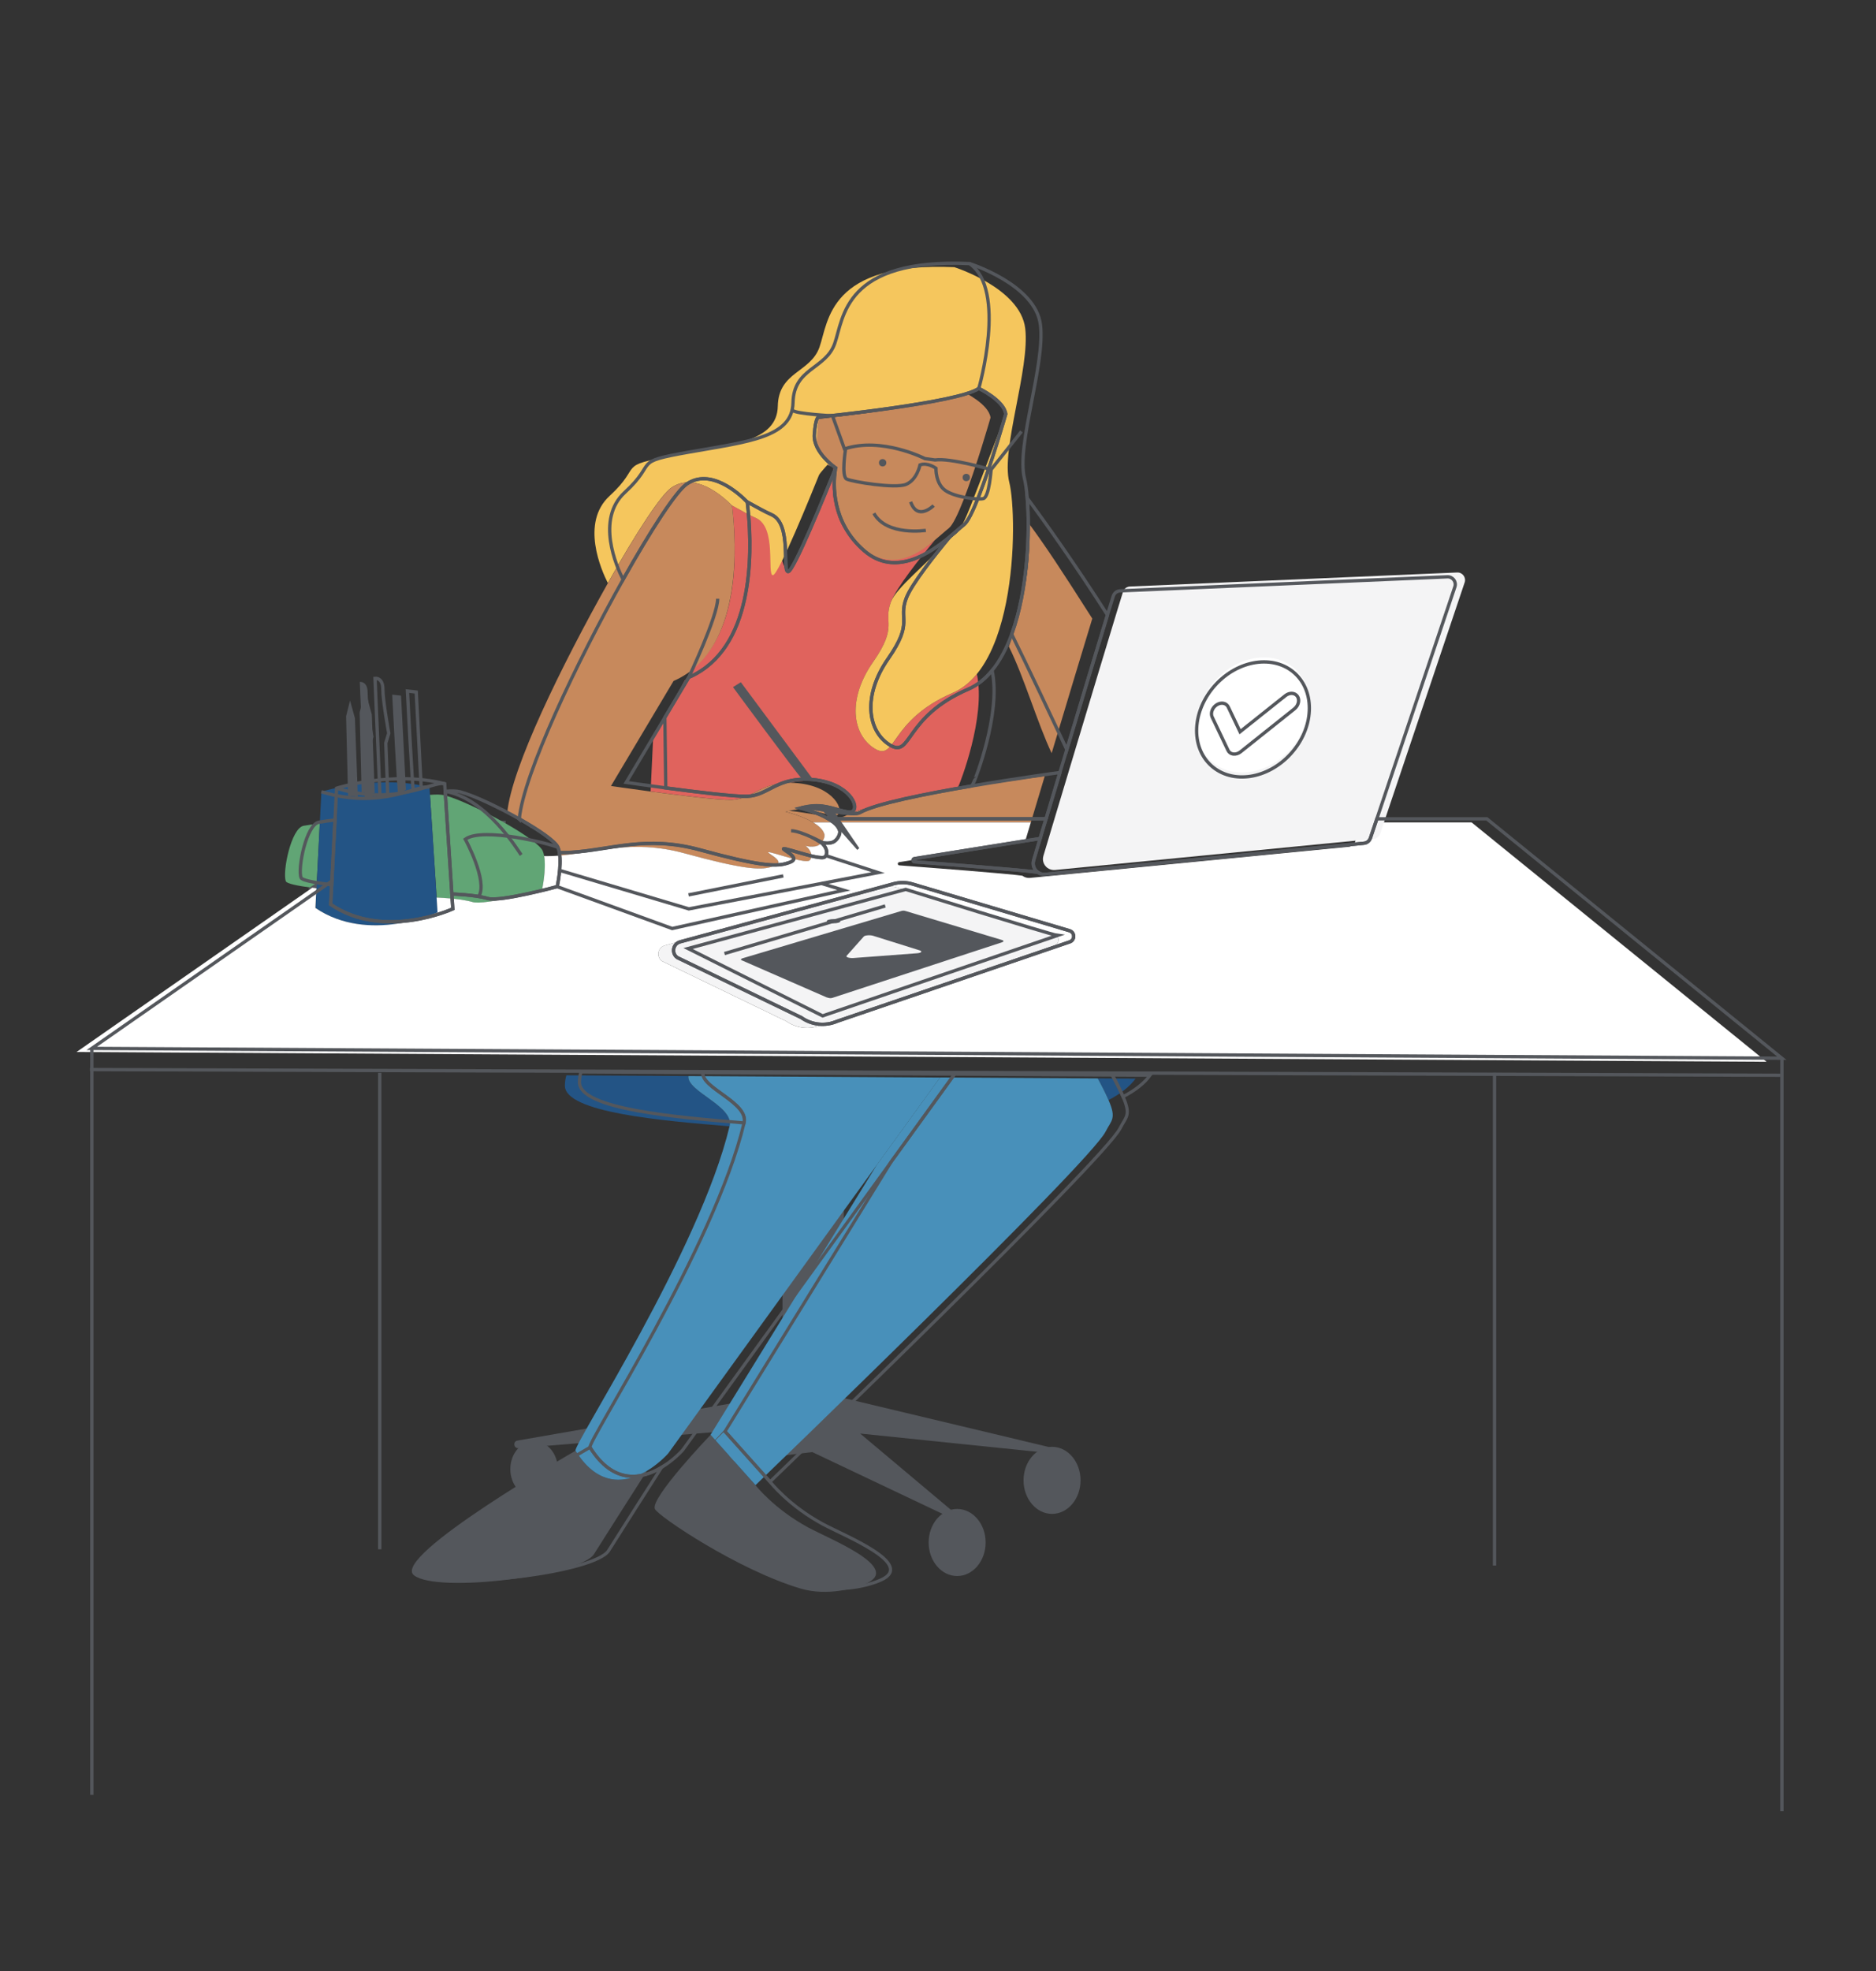 <?xml version="1.0" encoding="utf-8"?>
<!-- Generator: Adobe Illustrator 24.0.3, SVG Export Plug-In . SVG Version: 6.00 Build 0)  -->
<svg version="1.1" id="Layer_1" xmlns="http://www.w3.org/2000/svg" xmlns:xlink="http://www.w3.org/1999/xlink" x="0px" y="0px"
	 viewBox="0 0 566.93 595.28" style="enable-background:new 0 0 566.93 595.28;" xml:space="preserve">
<rect x="0" y="0" width="566.93" height="595.28" fill="#333333" stroke="none"/>
<style type="text/css">
	.st0{fill:#54575C;}
	.st1{fill:none;stroke:#54575C;stroke-miterlimit:10;}
	.st2{fill-rule:evenodd;clip-rule:evenodd;fill:#F4F4F5;}
	.st3{fill:#FFFFFF;}
	.st4{fill:none;}
	.st5{fill:#E17E41;}
	.st6{fill:#F5C65D;}
	.st7{fill:#4890BA;}
	.st8{fill:#235485;}
	.st9{fill:#F4F4F5;stroke:#54575C;stroke-miterlimit:10;}
	.st10{fill:#3581AD;}
	.st11{fill:#DCEFFA;}
	.st12{fill:#906253;}
	.st13{fill:#ECBB8F;}
	.st14{fill:none;stroke:#54575C;stroke-linejoin:round;stroke-miterlimit:10;}
	.st15{fill:#E0635D;}
	.st16{fill:none;stroke:#54575C;stroke-miterlimit:10;}
	.st17{fill:#F4F4F5;}
	.st18{fill:#C7895C;}
	.st19{fill:#61A575;}
	.st20{fill:none;stroke:#54575C;stroke-width:0.955;stroke-miterlimit:10;}
</style>
<path class="st0" d="M294.01,461.57l-48.52-23.01l-27.64,3.26l12.38-10.48l-73.55,6.03c-1.47,0.12-1.75-2.04-0.29-2.29l86.74-15.08
	c0.89-0.07,1.79-0.06,2.68,0.05l74.74,17.83c0.79,0.19,0.59,1.37-0.22,1.29l-60.39-6.21L294.01,461.57z"/>
<ellipse class="st0" cx="317.93" cy="447.09" rx="8.61" ry="10.13"/>
<ellipse class="st0" cx="289.25" cy="465.86" rx="8.61" ry="10.13"/>
<rect x="236.47" y="336.81" class="st0" width="18.53" height="95.92"/>
<g>
	<g>
		<path class="st4" d="M221.16,152.64c0.02,0.02,0.04,0.04,0.06,0.07c0-0.01,0-0.02,0-0.03
			C221.2,152.66,221.18,152.65,221.16,152.64z"/>
		<path class="st4" d="M289.87,236.96l-0.73,1.49c13.86-2.35,26.54-4.05,26.54-4.05s0.01,0.05,0.02,0.11
			c0.69-2.3,1.4-4.65,2.11-7.02c-4.37-9.3-12.01-25.45-16.66-34.84c-1.53,4.18-3.48,7.95-5.92,10.94
			C298.03,216.8,289.87,236.96,289.87,236.96z"/>
		<path class="st4" d="M184.64,237.38c0,0,5.32,0.78,11.97,1.67l-0.28-21.28L184.64,237.38z"/>
		<path class="st18" d="M291.2,118.38c-6.2,4.39-48.42,8.65-48.42,8.65s-0.9-0.13-1.29,5.29c-0.39,5.42,11.06,9,11.06,9
			s-0.38,3.73-0.48,4.42c-0.5,3.57-0.93,11.97,9.13,20.63c9.29,7.99,15.21,1.84,21.35-3.28c1.8-1.5,3.23-2.82,4.14-3.52
			c1.19-0.92,2.8-4.28,4.47-8.53c3.92-9.99,8.18-24.91,8.18-24.91C298.82,122,291.2,118.38,291.2,118.38z"/>
		<path class="st15" d="M295.22,203.57c-2.05,2.5-4.44,4.46-7.24,5.66c-19.53,8.4-17.01,21-23.73,16.8
			c-6.72-4.2-8.19-14.91-0.42-26.05c7.77-11.13,2.94-11.76,5.46-18.27c1.65-4.27,8.65-13.07,13.26-18.62
			c-6.14,5.12-13.75,9.65-23.04,1.66c-10.07-8.66-7.75-21.03-7.25-24.6l-2.24,8.34c-2.23,5.54-10.16,24.16-11.83,24.16
			c-1.89,0-3.34-13.42-9.64-16.15c-2-0.86-4.54-2.32-7.32-3.84c0,0.01,0,0.02,0,0.03c1.45,12.21,2.59,38.13-12.18,49.39
			c-1.09,0.83-0.8,2.83-2.12,3.4l-9.56,17.53l-0.75,16.02c9.15,1.22,20.81,2.65,24.58,2.53c6.04-0.19,8.67-5.26,17.74-5.15
			c1.16-0.34,2.34-0.52,3.59-0.53c0.14-0.03,0.27-0.07,0.4-0.09c2.64-0.32,5.41,0.45,7.95,1.13c2.8,0.75,5.38,1.71,6.89,4.37
			c0.79,1.4,0.84,2.76,0.42,3.92c6.4-2.29,19.1-4.78,30.95-6.78l0.73-1.49C289.87,236.96,298.03,216.8,295.22,203.57z"/>
		<path class="st18" d="M304.88,195.26c4.66,9.4,8.55,22.92,12.93,32.22c4.62-15.38,9.51-31.6,12.28-40.66
			c-9.67-15.17-13.94-21.63-19.2-28.78C311.71,168.1,309.78,181.85,304.88,195.26z"/>
		<path class="st6" d="M304.99,145.59c-2.52-10.08,6.3-34.24,4.83-46.42c-1.47-12.18-21.42-18.48-21.42-18.48
			c-38.02-1.68-38.02,16.38-40.75,24.15c-2.73,7.77-12.39,7.35-12.6,17.85c-0.21,10.5-13.44,11.76-31.3,14.91
			c-17.85,3.15-9.24,2.73-19.53,12.18c-8.84,8.12-2.49,22.44-0.53,26.31c8.38-14.92,16-26.63,19.22-28.83
			c7.13-4.87,15.56,2.65,18.24,5.37c0.02,0.01,0.04,0.02,0.06,0.03c2.78,1.52,5.33,2.97,7.32,3.84c6.3,2.73,3.15,17.22,5.04,17.22
			c1.68,0,11.69-24.68,13.92-30.22c0.28-0.7,3.35-3.97,3.35-3.97s-4.47-1.06-4.08-6.48c0.39-5.42,0.61-7.1,0.61-7.1
			s42.23-4.26,48.42-8.65c0,0,7.62,3.62,8.14,7.75c0,0-6.66,17.71-10.59,27.7c-1.67,4.25-3.28,7.61-4.47,8.53
			c-0.91,0.7-2.34,2.02-4.14,3.52c-4.61,5.54-13.8,12.63-15.45,16.91c-2.52,6.51,2.31,7.14-5.46,18.27
			c-7.77,11.13-6.3,21.84,0.42,26.05c6.72,4.2,4.2-8.4,23.73-16.8c2.8-1.2,5.19-3.16,7.24-5.66c2.45-2.99,4.39-6.75,5.92-10.94
			c4.9-13.41,5.53-31.08,4.7-41.14C305.63,149,305.34,146.96,304.99,145.59z"/>
		<path class="st18" d="M315.68,234.39c0,0-12.68,1.7-26.54,4.05c-14.07,2.39-29.36,5.44-33.84,8.05
			c-1.98,1.16-10.74-1.03-16.86-1.64c-0.67,0.15-1.08,0.29-1.08,0.29s4.86,1.16,8.36,3.23h38.5h27.31c1.26-4.2,2.68-8.93,4.17-13.88
			C315.68,234.43,315.68,234.39,315.68,234.39z"/>
		<path class="st19" d="M96.64,248.71c-1.56,0.18-3.33,0.42-4.88,0.69c-3.8,0.67-6.49,14.09-5.37,16.78
			c0.29,0.69,3.45,1.35,7.98,1.95l1.32-0.92L96.64,248.71z"/>
		<path class="st1" d="M152.31,248.38h-0.03c0.01,0.01,0.02,0.01,0.03,0.02C152.31,248.39,152.31,248.38,152.31,248.38z"/>
		<path class="st18" d="M241.14,236.54c-10.92-1.05-13.44,4.83-19.95,5.04c-3.77,0.12-15.43-1.31-24.58-2.53
			c-6.64-0.89-11.97-1.67-11.97-1.67l11.69-19.61l7.22-12.11c1.33-0.57,2.56-1.24,3.71-1.99c16.67-10.83,15.41-38.75,13.97-50.96
			c-0.02-0.02-0.04-0.04-0.06-0.07c-2.68-2.73-11.11-10.25-18.24-5.37c-3.22,2.2-10.84,13.91-19.22,28.83
			c-14,24.92-29.14,55.79-30.41,69.29c0,0,3.6,1.91,3.6,1.91c1.51,0.85,2.66,1.78,3.56,2.73c0.85,0.22,1.66,0.52,2.51,0.98
			c0.58,0.32,2.7,2.2,2.88,2.1c-0.68-0.5-0.81-0.6-0.38-0.29c0.15,0.11,0.3,0.22,0.45,0.34c0.46,0.35,0.98,0.72,1.41,1.14
			c1.09,1.09,1.78,2.57,1.87,4.11c11.37-0.91,21.95-4.98,37.72-0.66c17.64,4.83,22.68,5.04,25.84,4.2c3.15-0.84,3.57-1.68,0-3.99
			c-3.57-2.31,10.5,3.36,11.97,1.89c0.11-0.11,0.2-0.23,0.27-0.35c0.61-1.03,0.04-2.5-0.93-3.48c-0.2-0.21-0.26-0.31-0.65-0.54
			c1.05,0.25,2.56,0.42,3.74-0.07c1.06-0.44,2.36-2.24,1.97-3.54c-0.25-0.85-0.89-1.63-1.74-2.33c-0.49-0.41-1.05-0.79-1.66-1.15
			c-3.5-2.07-8.36-3.23-8.36-3.23s0.4-0.14,1.08-0.29c1.19-0.27,3.23-0.6,5.44-0.34c3.65,0.44,7.74,2.33,9.03,1.68
			C255.42,244.94,252.06,237.59,241.14,236.54z"/>
		<path class="st1" d="M95.69,267.21l-1.32,0.92c0.41,0.05,0.83,0.11,1.27,0.16L95.69,267.21z"/>
		<path class="st19" d="M164.45,258.58c-0.1-0.57-0.24-1.1-0.43-1.56c-0.75-1.82-5.81-5.28-11.71-8.62
			c-0.01-0.01-0.02-0.01-0.03-0.02c-6.42-3.63-13.83-7.1-17.79-8.15c-1.14-0.3-2.72-0.33-4.55-0.16l0.54,8.31l1.48,22.72
			c0.04,0,0.07,0,0.07,0s6.94,0.22,10.74,1.34c3.8,1.12,21.03-3.58,21.03-3.58S165.17,262.66,164.45,258.58z"/>
		<path class="st8" d="M131.96,271.1l-1.48-22.72l-0.54-8.31l-0.15-2.3c-15.66-4.03-32.66,1.34-32.66,1.34l-0.49,9.6l-0.94,18.5
			l-0.06,1.08l-0.3,5.94c16.11,10.96,36.91,1.34,36.91,1.34L131.96,271.1z"/>
		<path class="st0" d="M197.92,455.76c0.56,1.12,6.82,5.71,15.32,10.73c8.49,5.02,19.22,10.46,28.69,13.28
			c8.18,2.43,16.87-0.15,20-1.6c10.4-4.8-10.96-13.23-17.6-16.8c-10.4-5.6-16-12.8-16-12.8l-13.6-15.2
			C214.72,433.36,196.32,452.56,197.92,455.76z"/>
		<path class="st0" d="M173.91,438.16c0,0-56.01,32.01-48.81,37.61c7.2,5.6,50.41,0,54.41-6.4c3.4-5.44,13.16-20.7,16.01-25.16
			C189.76,447.66,181.12,449.68,173.91,438.16z"/>
		<path class="st8" d="M171.16,324.77c-0.29,1-0.45,2.04-0.45,3.13c0,8.08,29.18,10.58,49.75,12.26
			c1.46-6.12-12.96-10.5-12.44-15.17L171.16,324.77z"/>
		<path class="st8" d="M343.16,325.77l-11.42-0.07c1.17,2.12,2.3,4.34,3.26,6.54C338.68,330.32,341.42,328.16,343.16,325.77z"/>
		<path class="st7" d="M335,332.24c-0.96-2.2-2.09-4.41-3.26-6.54l-47.66-0.28l-12.5,17.27l-6.57,9.07l-50.29,81.58l13.6,15.2
			c0,0,100.99-97.17,105.79-106.77C335.85,338.32,337.49,337.92,335,332.24z"/>
		<path class="st17" d="M318.6,282.16l-47.43-14.1c-1.88-0.56-3.88-0.58-5.77-0.07l-64.48,17.54c-2.17,0.59-2.68,3.45-0.84,4.75
			l19.67,9.51l7.21,3.49l10.6,5.12c3.17,2.24,7.27,2.66,10.82,1.12l7.06-2.41l22.13-7.55l41.23-14.07
			C320.32,284.84,320.19,282.63,318.6,282.16z"/>
		<path class="st7" d="M273.45,325.37l-65.42-0.38c-0.53,4.68,13.9,9.05,12.44,15.17c-8.9,37.36-47.49,96.48-46.55,98
			c7.2,11.53,15.85,9.5,21.61,6.05c3.84-2.3,6.4-5.25,6.4-5.25l63.09-87.18l6.57-9.07l12.5-17.27L273.45,325.37z"/>
		<path class="st3" d="M444.72,248.38H411.5l-1.96,5.83c-0.29,0.85-1.04,1.46-1.94,1.54c-10.68,1.05-77.49,7.56-96.31,9.39
			c-0.88,0.09-1.69-0.17-2.32-0.65c-4.92-0.69-27.71-2.42-37.2-3.13c-0.58-0.04-0.61-0.88-0.04-0.97l38.01-6.08
			c0.16-0.54,0.33-1.11,0.5-1.68c0.4-1.35,0.83-2.77,1.28-4.26h-27.31h-38.5c0.6,0.36,1.17,0.74,1.66,1.15
			c0.85,0.7,1.48,1.48,1.74,2.33c0.39,1.3-0.92,3.1-1.97,3.54c-0.96,0.4-2.15,0.37-3.12,0.2c-0.22-0.04-0.43-0.08-0.62-0.13
			c0.23,0.15,0.45,0.34,0.65,0.54c0.97,0.98,1.54,2.46,0.93,3.48c-0.07,0.12-0.16,0.24-0.27,0.35c-1.47,1.47-15.54-4.2-11.97-1.89
			c3.57,2.31,3.15,3.15,0,3.99c-3.15,0.84-8.19,0.63-25.84-4.2c-16.32-4.47-27.07,0.04-38.89,0.75c-0.96,0.06-1.93,0.09-2.91,0.09
			c-0.23,0-0.44-0.01-0.66-0.02c0.72,4.09-0.66,10.29-0.66,10.29s-17.23,4.7-21.03,3.58c-3.8-1.12-10.74-1.34-10.74-1.34
			s-0.03,0-0.07,0l0.29,4.48c0,0-20.81,9.62-36.91-1.34l0.3-5.94c-0.43-0.05-0.86-0.11-1.27-0.16l-71.21,49.6l131.26,0.76l38.6,0.22
			l68.51,0.4l11.13,0.06l49.91,0.29l11.96,0.07l199.36,1.16L444.72,248.38z M318.8,285.5l-41.23,14.07l-22.13,7.55l-7.06,2.41
			c-3.56,1.54-7.66,1.12-10.82-1.12l-10.6-5.12l-7.21-3.49l-19.67-9.51c-1.84-1.3-1.34-4.15,0.84-4.75l64.48-17.54
			c1.89-0.52,3.89-0.49,5.77,0.07l47.43,14.1C320.19,282.63,320.32,284.84,318.8,285.5z"/>
	</g>
	<path class="st1" d="M129.79,237.77c-3.27-1.02-14.64,6.96-32.66,1.34"/>
	<path class="st0" d="M120.3,239.72c-0.3-0.89-1.78-29.93-1.78-29.93l2.67,0.3l1.48,28.45"/>
	<path class="st0" d="M110.22,241.2l-0.7-16.54l-0.79-18.72c0,0,2.37-0.3,2.37,3.26s1.78,13.34,1.78,13.34l-0.89,2.96l0.59,15.41"/>
	<polyline class="st0" points="105.18,240.31 104.59,216.3 105.78,211.56 107.26,216.9 108.15,240.61 	"/>
</g>
<g>
	<g>
		<g>
			<path class="st0" d="M251.5,301.39l51.27-16.79c0.64-0.19,0.65-0.51,0-0.71l-28.58-8.59c-0.64-0.2-1.09-0.38-1.73-0.19
				l-48.06,14.31c-0.64,0.19-0.65,0.51,0,0.71l25.37,11.08C250.41,301.39,250.86,301.58,251.5,301.39z M255.84,288.68l2.6-2.92
				l2.6-2.92c0.34-0.39,1.93-0.5,2.85-0.21l7.02,2.2l7.02,2.2c0.92,0.29,0.5,0.77-0.78,0.87l-9.62,0.72l-9.62,0.72
				C256.65,289.42,255.49,289.06,255.84,288.68z"/>
		</g>
		<line class="st1" x1="267.52" y1="273.61" x2="218.93" y2="287.99"/>
		
			<ellipse transform="matrix(6.757368e-03 -1 1 6.757368e-03 -28.031 528.244)" class="st0" cx="251.9" cy="278.23" rx="0.63" ry="2.06"/>
	</g>
	<g>
		<path class="st17" d="M440.36,172.9l-98.9,4.24c-0.96,0.04-1.79,0.67-2.08,1.59c-0.39,1.24-0.99,3.2-1.76,5.7
			c-2.77,9.06-7.65,25.28-12.28,40.66c-0.71,2.37-1.42,4.72-2.11,7.02c-1.49,4.95-2.9,9.68-4.17,13.88
			c-0.45,1.49-0.87,2.91-1.28,4.26c-0.17,0.57-0.34,1.14-0.5,1.68c-0.77,2.55-1.43,4.77-1.96,6.55c-0.43,1.42,0.13,2.83,1.19,3.62
			c0.63,0.47,1.44,0.73,2.32,0.65c18.82-1.83,85.63-8.33,96.31-9.39c0.89-0.09,1.65-0.69,1.94-1.54l1.96-5.83l23.58-70.08
			C443.13,174.39,441.96,172.83,440.36,172.9z"/>
		<path class="st4" d="M225.76,151.57c0.02,0.02,0.04,0.04,0.06,0.07c0-0.01,0-0.02,0-0.03
			C225.8,151.59,225.78,151.58,225.76,151.57z"/>
		<path class="st4" d="M252.54,141.33c0,0-0.16,0.41-0.45,1.11l0.26-0.03C252.46,141.72,252.54,141.33,252.54,141.33z"/>
		<path class="st4" d="M294.47,235.88l-0.73,1.49c13.86-2.35,26.54-4.05,26.54-4.05s0.01,0.05,0.02,0.11
			c0.69-2.3,1.4-4.65,2.11-7.02c-4.37-9.3-12.01-25.45-16.66-34.84c-1.53,4.18-3.48,7.95-5.92,10.94
			C302.63,215.73,294.47,235.88,294.47,235.88z"/>
		<path class="st4" d="M189.24,236.3c0,0,5.32,0.78,11.97,1.67l-0.28-21.28L189.24,236.3z"/>
		<path class="st1" d="M295.8,117.31c-6.2,4.39-48.42,8.65-48.42,8.65s-0.9-0.13-1.29,5.29c-0.39,5.42,6.46,10.07,6.46,10.07
			s-0.09,0.39-0.18,1.08c-0.5,3.57-1.23,15.31,8.84,23.97c9.29,7.99,19.81,0.77,25.95-4.35c1.8-1.5,3.23-2.82,4.14-3.52
			c1.19-0.92,2.8-4.28,4.47-8.53c3.92-9.99,8.18-24.91,8.18-24.91C303.42,120.92,295.8,117.31,295.8,117.31z"/>
		<path class="st1" d="M299.82,202.5c-2.05,2.5-4.44,4.46-7.24,5.66c-19.53,8.4-17.01,21-23.73,16.8
			c-6.72-4.2-8.19-14.91-0.42-26.05c7.77-11.13,2.94-11.76,5.46-18.27c1.65-4.27,8.65-13.07,13.26-18.62
			c-6.14,5.12-16.66,12.34-25.95,4.35c-10.07-8.66-9.34-20.4-8.84-23.97l-0.26,0.03c-2.23,5.54-12.24,30.22-13.92,30.22
			c-1.89,0,1.26-14.49-5.04-17.22c-1.99-0.86-4.54-2.32-7.32-3.84c0,0.01,0,0.02,0,0.03c1.45,12.21,2.7,40.13-13.97,50.96
			c-1.15,0.75-2.38,1.42-3.71,1.99l-7.22,12.11l0.28,21.28c9.15,1.22,20.81,2.65,24.58,2.53c6.51-0.21,9.03-6.09,19.95-5.04
			c10.92,1.05,14.28,8.4,11.76,9.66c-1.3,0.65-5.38-1.24-9.03-1.68c-2.2-0.27-4.25,0.06-5.44,0.34c6.12,0.61,14.88,2.79,16.86,1.64
			c4.48-2.61,19.77-5.67,33.84-8.05l0.73-1.49C294.47,235.88,302.63,215.73,299.82,202.5z"/>
		<path class="st1" d="M305.74,191.56c4.66,9.4,12.29,25.54,16.66,34.84c4.62-15.38,9.51-31.6,12.28-40.66
			c-9.67-15.17-18.98-28.17-24.24-35.32C311.27,160.48,310.64,178.16,305.74,191.56z"/>
		<path class="st1" d="M309.59,144.51c-2.52-10.08,6.3-34.24,4.83-46.42C312.95,85.91,293,79.61,293,79.61
			c-38.02-1.68-38.02,16.38-40.75,24.15c-2.73,7.77-12.39,7.35-12.6,17.85c-0.21,10.5-13.44,11.76-31.3,14.91
			c-17.85,3.15-9.24,2.73-19.53,12.18c-8.84,8.12-2.49,22.44-0.53,26.31c8.38-14.92,16-26.63,19.22-28.83
			c7.13-4.87,15.56,2.65,18.24,5.37c0.02,0.01,0.04,0.02,0.06,0.03c2.78,1.52,5.33,2.97,7.32,3.84c6.3,2.73,3.15,17.22,5.04,17.22
			c1.68,0,11.69-24.68,13.92-30.22c0.28-0.7,0.45-1.11,0.45-1.11s-6.84-4.65-6.46-10.07c0.39-5.42,1.29-5.29,1.29-5.29
			s42.23-4.26,48.42-8.65c0,0,7.62,3.62,8.14,7.75c0,0-4.26,14.93-8.18,24.91c-1.67,4.25-3.28,7.61-4.47,8.53
			c-0.91,0.7-2.34,2.02-4.14,3.52c-4.61,5.54-11.61,14.34-13.26,18.62c-2.52,6.51,2.31,7.14-5.46,18.27
			c-7.77,11.13-6.3,21.84,0.42,26.05c6.72,4.2,4.2-8.4,23.73-16.8c2.8-1.2,5.19-3.16,7.24-5.66c2.45-2.99,4.39-6.75,5.92-10.94
			c4.9-13.41,5.53-31.08,4.7-41.14C310.23,147.92,309.94,145.89,309.59,144.51z"/>
		<path class="st1" d="M320.28,233.31c0,0-12.68,1.7-26.54,4.05c-14.07,2.39-29.36,5.44-33.84,8.05
			c-1.98,1.16-10.74-1.03-16.86-1.64c-0.67,0.15-1.08,0.29-1.08,0.29s4.86,1.16,8.36,3.23h38.5h27.31c1.26-4.2,2.68-8.93,4.17-13.88
			C320.28,233.36,320.28,233.31,320.28,233.31z"/>
		<path class="st1" d="M101.24,247.64c-1.56,0.18-3.33,0.42-4.88,0.69c-3.8,0.67-6.49,14.09-5.37,16.78
			c0.29,0.69,3.45,1.35,7.98,1.95l1.32-0.92L101.24,247.64z"/>
		<path class="st1" d="M156.91,247.3h-0.03c0.01,0.01,0.02,0.01,0.03,0.02C156.91,247.31,156.91,247.31,156.91,247.3z"/>
		<path class="st1" d="M245.74,235.46c-10.92-1.05-13.44,4.83-19.95,5.04c-3.77,0.12-15.43-1.31-24.58-2.53
			c-6.64-0.89-11.97-1.67-11.97-1.67l11.69-19.61l7.22-12.11c1.33-0.57,2.56-1.24,3.71-1.99c16.67-10.83,15.41-38.75,13.97-50.96
			c-0.02-0.02-0.04-0.04-0.06-0.07c-2.68-2.73-11.11-10.25-18.24-5.37c-3.22,2.2-10.84,13.91-19.22,28.83
			c-14,24.92-30.11,58.78-31.38,72.28c0,0,0,0.01,0,0.02c5.9,3.33,10.96,6.8,11.71,8.62c0.19,0.47,0.33,0.99,0.43,1.56
			c0.22,0.01,0.43,0.02,0.66,0.02c0.98,0,1.95-0.04,2.91-0.09c11.83-0.7,22.57-5.22,38.89-0.75c17.64,4.83,22.68,5.04,25.84,4.2
			c3.15-0.84,3.57-1.68,0-3.99c-3.57-2.31,10.5,3.36,11.97,1.89c0.11-0.11,0.2-0.23,0.27-0.35c0.61-1.03,0.04-2.5-0.93-3.48
			c-0.2-0.21-0.26-0.31-0.65-0.54c1.05,0.25,2.56,0.42,3.74-0.07c1.06-0.44,2.36-2.24,1.97-3.54c-0.25-0.85-0.89-1.63-1.74-2.33
			c-0.49-0.41-1.05-0.79-1.66-1.15c-3.5-2.07-8.36-3.23-8.36-3.23s0.4-0.14,1.08-0.29c1.19-0.27,3.23-0.6,5.44-0.34
			c3.65,0.44,7.74,2.33,9.03,1.68C260.02,243.86,256.66,236.51,245.74,235.46z"/>
		<path class="st1" d="M312.38,259.8c0.53-1.78,1.2-4,1.96-6.55l-38.01,6.08c-0.57,0.09-0.54,0.92,0.04,0.97
			c9.49,0.71,32.27,2.44,37.2,3.13C312.52,262.62,311.96,261.22,312.38,259.8z"/>
		<path class="st1" d="M437.41,174.21l-98.9,4.24c-0.96,0.04-1.79,0.67-2.08,1.59c-0.39,1.24-0.99,3.2-1.76,5.7
			c-2.77,9.06-7.65,25.28-12.28,40.66c-0.71,2.37-1.42,4.72-2.11,7.02c-1.49,4.95-2.9,9.68-4.17,13.88
			c-0.45,1.49-0.87,2.91-1.28,4.26c-0.17,0.57-0.34,1.14-0.5,1.68c-0.77,2.55-1.43,4.77-1.96,6.55c-0.43,1.42,0.13,2.83,1.19,3.62
			c0.63,0.47,1.44,0.73,2.32,0.65c18.82-1.83,85.63-8.33,96.31-9.39c0.89-0.09,1.65-0.69,1.94-1.54l1.96-5.83l23.58-70.08
			C440.18,175.7,439.01,174.15,437.41,174.21z"/>
		<path class="st1" d="M100.29,266.14l-1.32,0.92c0.41,0.05,0.83,0.11,1.27,0.16L100.29,266.14z"/>
		<path class="st1" d="M169.05,257.5c-0.1-0.57-0.24-1.1-0.43-1.56c-0.75-1.82-5.81-5.28-11.71-8.62c-0.01-0.01-0.02-0.01-0.03-0.02
			c-6.42-3.63-13.83-7.1-17.79-8.15c-1.14-0.3-2.72-0.33-4.55-0.16l0.54,8.31l1.48,22.72c0.04,0,0.07,0,0.07,0s6.94,0.22,10.74,1.34
			c3.8,1.12,21.03-3.58,21.03-3.58S169.77,261.59,169.05,257.5z"/>
		<path class="st1" d="M136.56,270.03l-1.48-22.72l-0.54-8.31l-0.15-2.3c-15.66-4.03-32.66,1.34-32.66,1.34l-0.49,9.6l-0.94,18.5
			l-0.06,1.08l-0.3,5.94c16.11,10.96,36.91,1.34,36.91,1.34L136.56,270.03z"/>
		<path class="st20" d="M202.31,454.73c0.56,1.12,6.82,5.71,15.32,10.73c8.49,5.02,19.22,10.46,28.69,13.28
			c8.18,2.43,16.87-0.15,20-1.6c10.4-4.8-10.96-13.23-17.6-16.8c-10.4-5.6-16-12.8-16-12.8l-13.6-15.2
			C219.12,432.33,200.71,451.53,202.31,454.73z"/>
		<path class="st20" d="M178.31,437.13c0,0-56.01,32.01-48.81,37.61c7.2,5.6,50.41,0,54.41-6.4c3.4-5.44,13.16-20.7,16.01-25.16
			C194.15,446.63,185.51,448.66,178.31,437.13z"/>
		<path class="st20" d="M175.56,323.74c-0.29,1-0.45,2.04-0.45,3.13c0,8.08,29.18,10.58,49.75,12.26
			c1.46-6.12-12.96-10.5-12.44-15.17L175.56,323.74z"/>
		<path class="st20" d="M347.55,324.75l-11.42-0.07c1.17,2.12,2.3,4.34,3.26,6.54C343.07,329.3,345.82,327.13,347.55,324.75z"/>
		<path class="st20" d="M339.39,331.22c-0.96-2.2-2.09-4.41-3.26-6.54l-47.66-0.28l-12.5,17.27l-6.57,9.07l-50.29,81.58l13.6,15.2
			c0,0,100.99-97.17,105.79-106.77C340.24,337.3,341.88,336.89,339.39,331.22z"/>
		<path class="st1" d="M323.2,281.09l-47.43-14.1c-1.88-0.56-3.88-0.58-5.77-0.07l-64.48,17.54c-2.17,0.59-2.68,3.45-0.84,4.75
			l19.67,9.51l7.21,3.49l10.6,5.12c3.17,2.24,7.27,2.66,10.82,1.12l7.06-2.41l22.13-7.55l41.23-14.07
			C324.92,283.76,324.79,281.56,323.2,281.09z"/>
		<path class="st20" d="M277.84,324.34l-65.42-0.38c-0.53,4.68,13.9,9.05,12.44,15.17c-8.9,37.36-47.49,96.48-46.55,98
			c7.2,11.53,15.85,9.5,21.61,6.05c3.84-2.3,6.4-5.25,6.4-5.25l63.09-87.18l6.57-9.07l12.5-17.27L277.84,324.34z"/>
		<path class="st1" d="M449.32,247.3H416.1l-1.96,5.83c-0.29,0.85-1.04,1.46-1.94,1.54c-10.68,1.05-77.49,7.56-96.31,9.39
			c-0.88,0.09-1.69-0.17-2.32-0.65c-4.92-0.69-27.71-2.42-37.2-3.13c-0.58-0.04-0.61-0.88-0.04-0.97l38.01-6.08
			c0.16-0.54,0.33-1.11,0.5-1.68c0.4-1.35,0.83-2.77,1.28-4.26h-27.31h-38.5c0.6,0.36,1.17,0.74,1.66,1.15
			c0.85,0.7,1.48,1.48,1.74,2.33c0.39,1.3-0.92,3.1-1.97,3.54c-0.96,0.4-2.15,0.37-3.12,0.2c-0.22-0.04-0.43-0.08-0.62-0.13
			c0.23,0.15,0.45,0.34,0.65,0.54c0.97,0.98,1.54,2.46,0.93,3.48c-0.07,0.12-0.16,0.24-0.27,0.35c-1.47,1.47-15.54-4.2-11.97-1.89
			c3.57,2.31,3.15,3.15,0,3.99c-3.15,0.84-8.19,0.63-25.84-4.2c-16.32-4.47-27.07,0.04-38.89,0.75c-0.96,0.06-1.93,0.09-2.91,0.09
			c-0.23,0-0.44-0.01-0.66-0.02c0.72,4.09-0.66,10.29-0.66,10.29s-17.23,4.7-21.03,3.58c-3.8-1.12-10.74-1.34-10.74-1.34
			s-0.03,0-0.07,0l0.29,4.48c0,0-20.81,9.62-36.91-1.34l0.3-5.94c-0.43-0.05-0.86-0.11-1.27-0.16l-71.21,49.6l131.26,0.76l38.6,0.22
			l68.51,0.4l11.13,0.06l49.91,0.29l11.96,0.07l199.36,1.16L449.32,247.3z M323.4,284.42l-41.23,14.07l-22.13,7.55l-7.06,2.41
			c-3.56,1.54-7.66,1.12-10.82-1.12l-10.6-5.12l-7.21-3.49l-19.67-9.51c-1.84-1.3-1.34-4.15,0.84-4.75l64.48-17.54
			c1.89-0.52,3.89-0.49,5.77,0.07l47.43,14.1C324.79,281.56,324.92,283.76,323.4,284.42z"/>
	</g>
	<path class="st1" d="M168.62,255.94c-1.93-1-22.68-6.33-28.01-2.48c0,0,6.82,12.45,4.15,17.19"/>
	<path class="st1" d="M157.5,258.2c-0.89-1.19-10.36-17.07-22.96-19.2"/>
	<path class="st1" d="M134.39,236.7c-3.27-1.02-14.64,6.96-32.66,1.34"/>
	<path class="st1" d="M124.9,238.64c-0.3-0.89-1.78-29.93-1.78-29.93l2.67,0.3l1.48,28.45"/>
	<path class="st1" d="M114.82,240.12l-0.7-16.54l-0.79-18.72c0,0,2.37-0.3,2.37,3.26s1.78,13.34,1.78,13.34l-0.89,2.96l0.59,15.41"
		/>
	<polyline class="st1" points="109.78,239.23 109.19,215.23 110.38,210.49 111.86,215.82 112.75,239.53 	"/>
	<polyline class="st1" points="169.35,262.94 208.17,274.5 265.37,263.54 249.58,258.42 	"/>
	<polyline class="st1" points="168.39,267.79 203.14,280.43 255,268.87 248.18,266.8 	"/>
	<path class="st0" d="M242.26,235.08c-0.89-0.59-20.75-27.56-20.75-27.56l2.37-1.48l21.86,29.42"/>
	<polygon class="st0" points="247.12,243.16 259.07,256.69 259.68,256.16 251.26,243.87 	"/>
	<path class="st1" d="M319.57,282.52c-1.87-0.21-45.86-13.9-45.86-13.9l-65.78,17.85l40.67,20.34L319.57,282.52z"/>
	<path class="st1" d="M282.15,152.68c0,0-4.86,4.86-6.95-1.11"/>
	<path class="st1" d="M279.79,160.18c0,0-11.81,1.81-15.7-5.14"/>
	<path class="st1" d="M295.8,117.31c0,0,8.6-29.78-2.8-37.7"/>
	<path class="st1" d="M308.68,130.31l-9.17,11.53c0,0-12.36-3.61-16.95-2.92l-3.06-0.42c0,0-13.06-6.67-24.31-2.92l-3.61-10
		c0,0-11.11-0.56-12.09-1.67"/>
	<path class="st1" d="M299.51,141.84c0,0-0.56,8.34-2.36,8.75s-8.61-0.42-11.53-2.5s-2.78-6.67-2.78-6.67s-2.54-1.87-4.81-1
		c0,0-0.9,4.5-4.22,5.87c-3.31,1.37-16.3-0.8-17.96-1.61s-0.32-9.06-0.32-9.06"/>
	<circle class="st0" cx="292.01" cy="144.21" r="1.11"/>
	<circle class="st0" cx="266.73" cy="139.76" r="1.11"/>
	<path class="st1" d="M248.62,254.52c0,0-6.38-3.55-9.55-3.62"/>
	<path class="st1" d="M208.14,204.59c0,0,8.74-18.47,8.74-23.76"/>
	<line class="st1" x1="236.71" y1="264.54" x2="208.07" y2="270.27"/>
	<g>
		
			<ellipse transform="matrix(0.671 -0.742 0.742 0.671 -35.666 351.802)" class="st3" cx="378.52" cy="216.08" rx="18.81" ry="15.42"/>
		
			<ellipse transform="matrix(0.671 -0.742 0.742 0.671 -36.67 352.244)" class="st1" cx="378.52" cy="217.44" rx="18.81" ry="15.42"/>
		<g>
			<path class="st3" d="M372.59,228.65c-0.65-0.12-1.18-0.52-1.45-1.11l-4.77-10c-0.59-1.23,0.03-2.9,1.37-3.75
				c1.34-0.85,2.9-0.55,3.48,0.67l3.57,7.48l13.69-10.9c1.25-1,2.88-0.91,3.63,0.19s0.34,2.81-0.91,3.81L374.92,228
				c-0.65,0.52-1.44,0.76-2.17,0.68C372.69,228.67,372.64,228.66,372.59,228.65z"/>
		</g>
		<g>
			<path class="st1" d="M372.55,227.71c-0.65-0.12-1.18-0.52-1.45-1.11l-4.77-10c-0.59-1.23,0.03-2.9,1.37-3.75
				c1.34-0.85,2.9-0.55,3.48,0.67l3.57,7.48l13.69-10.9c1.25-1,2.88-0.91,3.63,0.19s0.34,2.81-0.91,3.81l-16.26,12.96
				c-0.65,0.52-1.44,0.76-2.17,0.68C372.65,227.73,372.6,227.72,372.55,227.71z"/>
		</g>
	</g>
</g>
<ellipse class="st0" cx="161.4" cy="443.7" rx="7.18" ry="8.45"/>
<line class="st1" x1="27.76" y1="542.09" x2="27.76" y2="316.66"/>
<line class="st1" x1="538.5" y1="319.63" x2="538.5" y2="547"/>
<line class="st1" x1="451.65" y1="324.01" x2="451.65" y2="472.83"/>
<line class="st1" x1="114.76" y1="324.01" x2="114.76" y2="467.92"/>
<line class="st1" x1="538.09" y1="324.75" x2="27.18" y2="323.03"/>
</svg>
